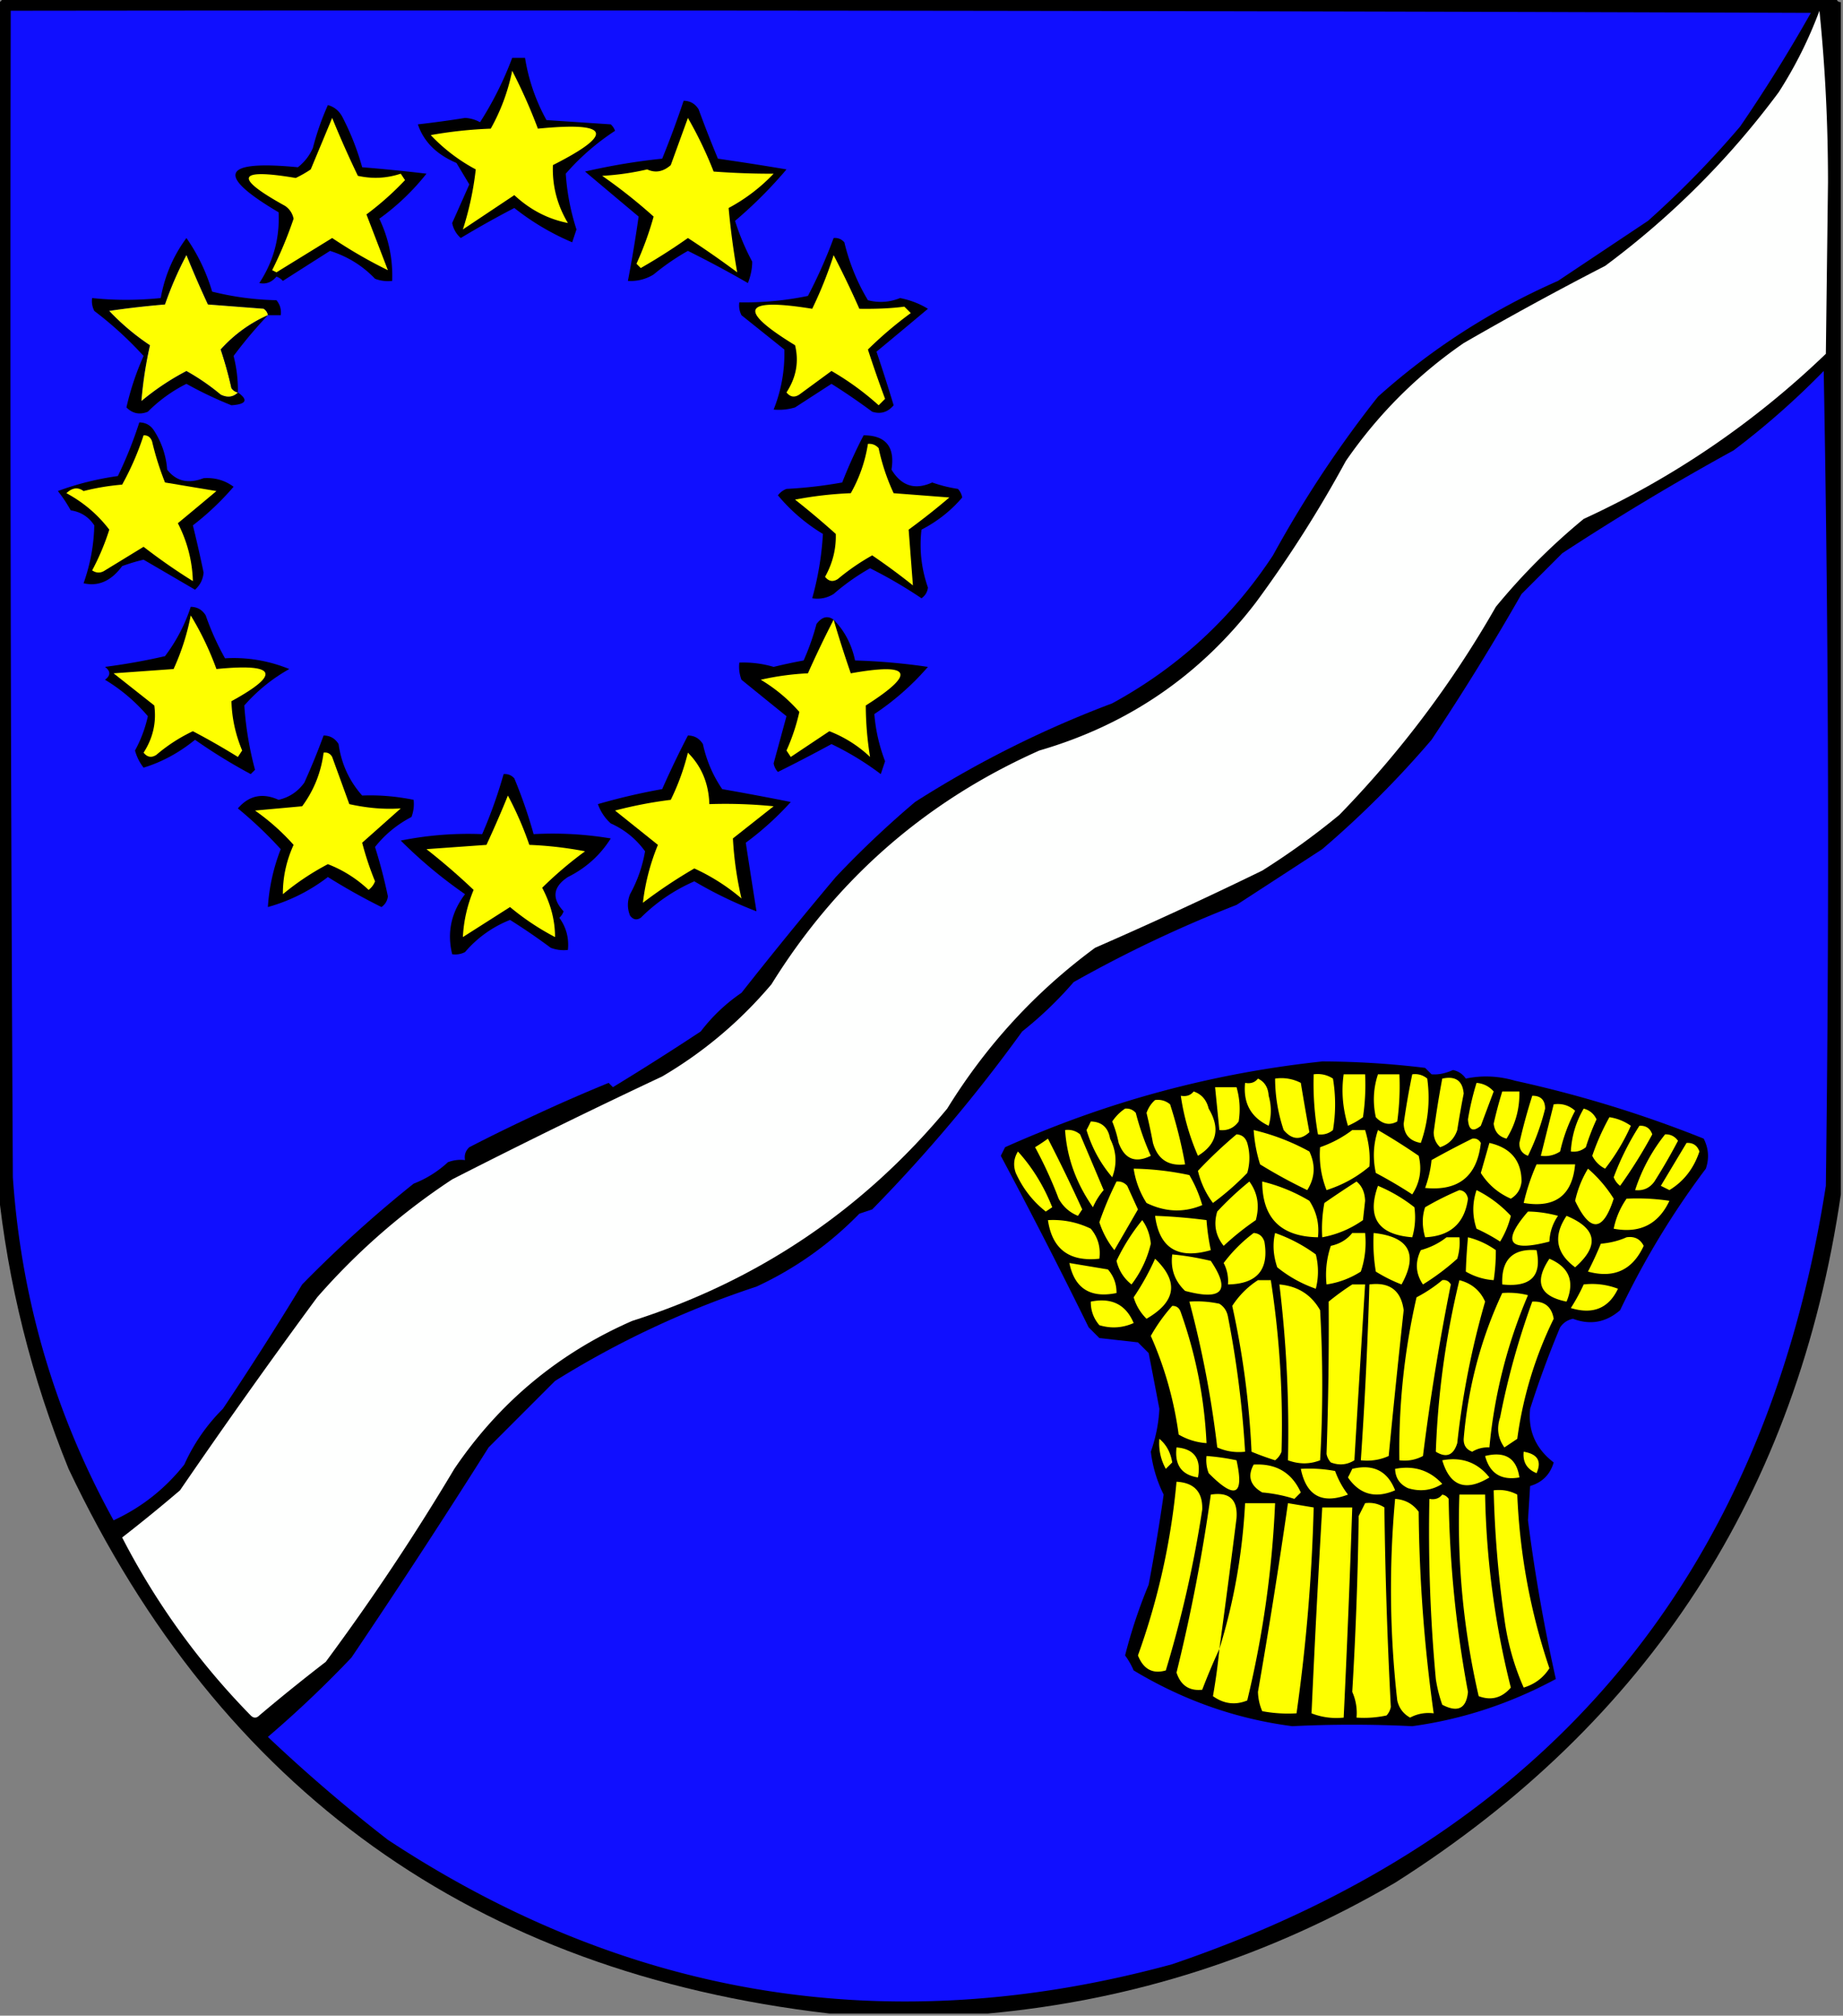 <svg xmlns="http://www.w3.org/2000/svg" width="430" height="470" style="shape-rendering:geometricPrecision;text-rendering:geometricPrecision;image-rendering:optimizeQuality;fill-rule:evenodd;clip-rule:evenodd"><rect width="100%" height="100%" fill="#808080" stroke="none"/><path style="opacity:1" d="M.5-.5h428c0 .667.333 1 1 1v278c-10.153 69.493-44.819 122.993-104 160.5-29.505 17.255-61.172 27.422-95 30.5h-37c-82.741-9.6-141.908-51.933-177.5-127-8.67-21.345-14.17-43.345-16.5-66V.5c.667 0 1-.333 1-1z"/><path style="opacity:1" fill="#100fff" d="M2.5 2.5c140-.167 280 0 420 .5A359.216 359.216 0 0 1 406 29.5a223.785 223.785 0 0 1-21.5 22 27440.09 27440.09 0 0 0-21 14c-15.507 6.814-29.507 15.814-42 27-9.107 11.5-17.274 23.833-24.5 37-9.617 14.616-22.117 26.116-37.5 34.5a247.104 247.104 0 0 0-46 23 228.18 228.18 0 0 0-18.5 17.5 1079.164 1079.164 0 0 0-22 27 40.678 40.678 0 0 0-9.5 9 651.233 651.233 0 0 1-20.5 13l-1-1a409.601 409.601 0 0 0-32.5 15c-.886.825-1.219 1.825-1 3a8.43 8.43 0 0 0-4 .5 25.099 25.099 0 0 1-8 5 287.843 287.843 0 0 0-26 23.5 778.125 778.125 0 0 1-18.5 29 43.442 43.442 0 0 0-9 13c-4.495 5.668-9.995 10.001-16.5 13-13.713-24.838-21.547-51.505-23.5-80-.5-90.666-.667-181.333-.5-272z"/><path style="opacity:1" fill="#fefffe" d="M424.5 2.5c1.333 12.983 1.999 26.316 2 40l-.5 40c-16.683 16.021-35.516 28.854-56.5 38.5a148.97 148.97 0 0 0-20.5 20.5 240.18 240.18 0 0 1-36.5 48.5 172.26 172.26 0 0 1-18 13 1028.307 1028.307 0 0 1-39 18c-13.879 10.217-25.379 22.717-34.5 37.5-19.645 23.634-44.145 40.134-73.5 49.5-17.168 7.503-31.002 19.003-41.5 34.5a538.704 538.704 0 0 1-30 45A438.133 438.133 0 0 0 60.5 400c-.667.667-1.333.667-2 0a171.197 171.197 0 0 1-30-41.5 376.647 376.647 0 0 0 13.5-11 1604.612 1604.612 0 0 1 32-45c9.29-10.629 19.79-19.796 31.5-27.5a1664.225 1664.225 0 0 1 49-24c9.697-5.693 18.197-12.86 25.5-21.5 15.254-24.589 36.088-42.756 62.5-54.5 20.658-6.005 37.491-17.505 50.5-34.5a282.22 282.22 0 0 0 21-33c7.509-10.876 16.675-20.043 27.5-27.5a779.18 779.18 0 0 1 33-18c15.5-11.5 29-25 40.5-40.5a98.39 98.39 0 0 0 9.5-19z"/><path style="opacity:1" d="M119.5 13.5h3a44.325 44.325 0 0 0 5 14.5l15 1c.457.414.791.914 1 1.5-4.338 2.843-8.171 6.176-11.5 10a53.533 53.533 0 0 0 2.5 13l-1 3a58.472 58.472 0 0 1-13.5-8 225.785 225.785 0 0 0-12.5 7 6.202 6.202 0 0 1-2-3.5c1.332-2.982 2.665-5.982 4-9l-3-5c-4.657-1.984-7.657-4.984-9-9a248.41 248.41 0 0 0 11-1.5 7.93 7.93 0 0 1 3.5 1 78.796 78.796 0 0 0 7.5-15z"/><path style="opacity:1" fill="#feff00" d="M119.5 16.5a126.315 126.315 0 0 1 6 13.5c16.82-1.658 17.986 1.175 3.5 8.5-.172 4.813.995 9.313 3.5 13.5-4.663-.917-8.829-3.083-12.5-6.5l-12 8a72.021 72.021 0 0 0 3-14 40.837 40.837 0 0 1-10.5-8 100.201 100.201 0 0 1 14-1.5 46.294 46.294 0 0 0 5-13.5z"/><path style="opacity:1" d="M159.5 23.5c1.517.01 2.684.677 3.5 2a288.304 288.304 0 0 0 4.5 11.5 655.382 655.382 0 0 1 16 2.5 102.04 102.04 0 0 1-12 12 55.47 55.47 0 0 0 4 9.5c.007 1.583-.326 3.25-1 5a253.134 253.134 0 0 0-14-7.5 54.114 54.114 0 0 0-8 5.5 10.098 10.098 0 0 1-6 1.5c.963-5.03 1.796-10.03 2.5-15-4.142-3.47-8.308-6.97-12.5-10.5 6.078-1.398 12.078-2.398 18-3a225.345 225.345 0 0 0 5-13.5zM76.5 24.5c1.574.437 2.741 1.437 3.5 3 1.9 3.703 3.4 7.537 4.5 11.5 5.264.43 10.264.93 15 1.5a54.654 54.654 0 0 1-11 10.5c2.188 4.584 3.188 9.418 3 14.5a8.434 8.434 0 0 1-4-.5c-2.893-3.036-6.393-5.202-10.5-6.5a3364.485 3364.485 0 0 0-11 7 3.646 3.646 0 0 0-1.5-1c-1.12 1.333-2.453 1.833-4 1.5 3.29-4.995 4.79-10.495 4.5-16.5-14.783-8.724-13.283-12.224 4.5-10.5a11.529 11.529 0 0 0 3.5-4.5 63.502 63.502 0 0 1 3.5-10z"/><path style="opacity:1" fill="#feff00" d="M77.5 27.5a237.81 237.81 0 0 0 6 13.5c3.394.752 6.727.585 10-.5l1 1.5a69.31 69.31 0 0 1-9 8l5 13c-4.348-2.116-8.682-4.616-13-7.5l-13 8-1-.5a95.1 95.1 0 0 0 5-12c-.26-1.261-.926-2.261-2-3-12.039-6.642-11.205-8.81 2.5-6.5a26.61 26.61 0 0 0 3.5-2c1.682-4.026 3.349-8.026 5-12zM160.5 27.5a92.456 92.456 0 0 1 6 12.5c4.838.353 9.505.52 14 .5a41.39 41.39 0 0 1-10.5 8 181.151 181.151 0 0 0 2 15 216.46 216.46 0 0 0-11.5-8 136.122 136.122 0 0 1-11 7l-1-1a75.976 75.976 0 0 0 4-11 123.142 123.142 0 0 0-12-9.5 62.045 62.045 0 0 0 10.5-1.5c1.902.886 3.735.553 5.5-1 1.342-3.695 2.675-7.362 4-11z"/><path style="opacity:1" d="M62.5 73.5c-.11-.617-.444-1.117-1-1.5l-13-1a245.028 245.028 0 0 1-5-11.5 82.005 82.005 0 0 0-5 11.5c-4.65.394-8.984.894-13 1.5a54.911 54.911 0 0 0 9.5 8 93.878 93.878 0 0 0-2 13 58.792 58.792 0 0 1 10.5-7 52.13 52.13 0 0 1 8 5.5c1.566.765 2.9.598 4-.5 2.483 1.76 1.983 2.76-1.5 3a89.508 89.508 0 0 1-10.5-5 34.27 34.27 0 0 0-9 6.5c-1.903.774-3.57.44-5-1 .93-4.12 2.262-8.12 4-12A85.378 85.378 0 0 0 22 72.5a4.932 4.932 0 0 1-.5-3c5.187.551 10.52.551 16 0 .934-5.194 2.934-9.86 6-14 2.645 3.792 4.645 7.959 6 12.5a67.438 67.438 0 0 0 15 2c.837 1.011 1.17 2.178 1 3.5h-3zM194.5 55.5c.996-.086 1.829.248 2.5 1 1.158 4.828 2.992 9.328 5.5 13.5 2.547.66 5.047.493 7.5-.5 2.355.459 4.521 1.292 6.5 2.5-4.072 3.42-8.072 6.753-12 10a405.665 405.665 0 0 1 4 12.5c-1.369 1.624-3.036 2.124-5 1.5a150.976 150.976 0 0 0-9.5-6.5l-8.5 5.5c-1.634.493-3.301.66-5 .5a34.957 34.957 0 0 0 2.5-14l-10-8a4.934 4.934 0 0 1-.5-3 72.32 72.32 0 0 0 16-1.5 112.984 112.984 0 0 0 6-13.5z"/><path style="opacity:1" fill="#feff00" d="M62.5 73.5c-4.214 1.875-7.88 4.542-11 8a89.783 89.783 0 0 1 2.5 9c.383.556.883.89 1.5 1-1.1 1.098-2.434 1.265-4 .5a52.13 52.13 0 0 0-8-5.5 58.792 58.792 0 0 0-10.5 7 93.878 93.878 0 0 1 2-13 54.911 54.911 0 0 1-9.5-8c4.016-.606 8.35-1.106 13-1.5a82.005 82.005 0 0 1 5-11.5 245.028 245.028 0 0 0 5 11.5l13 1c.556.383.89.883 1 1.5zM194.5 59.5a218.89 218.89 0 0 1 6 12.5c4.073.062 7.573-.104 10.5-.5l1.5 1.5a90.01 90.01 0 0 0-10 8.5 290.35 290.35 0 0 0 4 11.5l-1.5 1.5a64.745 64.745 0 0 0-11-8l-7.5 5.5c-1.135.75-2.135.583-3-.5 2.27-3.48 2.937-7.147 2-11-13.586-8.301-12.253-11.134 4-8.5a94.01 94.01 0 0 0 5-12.5z"/><path style="opacity:1" d="M62.5 73.5a106.242 106.242 0 0 0-8 9.5 31.902 31.902 0 0 1 1 8.5c-.617-.11-1.117-.444-1.5-1a89.783 89.783 0 0 0-2.5-9c3.12-3.458 6.786-6.125 11-8z"/><path style="opacity:1" fill="#100fff" d="M425.5 86.5a6023.465 6023.465 0 0 1 .5 190c-14.275 91.271-65.108 151.771-152.5 181.5-65.48 17.86-126.48 8.194-183-29a376.576 376.576 0 0 1-28-24A257.9 257.9 0 0 0 82 386.5a1893.433 1893.433 0 0 0 32-49l15.5-15.5c14.741-9.203 30.408-16.536 47-22 9.019-4.181 17.019-9.847 24-17l3-1a362.872 362.872 0 0 0 35-41.5 88.279 88.279 0 0 0 12-11.5 296.594 296.594 0 0 1 38-18c6.7-4.346 13.367-8.679 20-13a230.307 230.307 0 0 0 25.5-25.5 578.078 578.078 0 0 0 21-34l9.5-9.5a595.83 595.83 0 0 1 40-24 185.653 185.653 0 0 0 21-18.5z"/><path style="opacity:1" d="M32.5 98.5c1.517.01 2.684.677 3.5 2a19.247 19.247 0 0 1 3 9c2.083 2.711 4.916 3.378 8.5 2 2.631-.179 4.965.487 7 2a63.714 63.714 0 0 1-9.5 9c.871 3.503 1.705 7.17 2.5 11-.137 1.607-.804 2.941-2 4-4.003-2.339-8.003-4.672-12-7a43.157 43.157 0 0 0-5 1.5c-2.54 3.463-5.54 4.796-9 4 1.567-4.422 2.4-8.922 2.5-13.5-1.319-1.987-3.152-3.154-5.5-3.5a32.367 32.367 0 0 0-3-4.5c4.463-1.651 9.13-2.818 14-3.5a95.67 95.67 0 0 0 5-12.5z"/><path style="opacity:1" fill="#feff00" d="M33.5 101.5c.997-.03 1.664.47 2 1.5a68.05 68.05 0 0 0 3 9.5l12 2c-2.96 2.49-5.96 4.99-9 7.5 2.193 4.273 3.36 8.773 3.5 13.5a137.028 137.028 0 0 1-11.5-8l-9 5.5c-1 .667-2 .667-3 0a55.674 55.674 0 0 0 4-9.5c-2.695-3.524-6.029-6.358-10-8.5 1.354-1.294 2.688-1.46 4-.5a55.582 55.582 0 0 1 9-1.5 65.21 65.21 0 0 0 5-11.5z"/><path style="opacity:1" d="M201.5 101.5c5.177.023 7.344 2.69 6.5 8 2.307 3.826 5.474 4.826 9.5 3a32.444 32.444 0 0 0 6 1.5 3.943 3.943 0 0 1 1 2c-2.616 3.075-5.782 5.575-9.5 7.5-.535 4.595-.035 9.095 1.5 13.5-.13 1.059-.63 1.892-1.5 2.5a107.792 107.792 0 0 0-12-7 51.439 51.439 0 0 0-8.5 6c-1.545.952-3.212 1.285-5 1a70.5 70.5 0 0 0 2.5-15 41.622 41.622 0 0 1-10.5-9 4.457 4.457 0 0 1 2-1.5 102.63 102.63 0 0 0 13-1.5c1.484-3.8 3.15-7.467 5-11z"/><path style="opacity:1" fill="#feff00" d="M202.5 103.5c.996-.086 1.829.248 2.5 1a48.574 48.574 0 0 0 3.5 10.5l13 1a162.214 162.214 0 0 1-9.5 7.5l1 13a153.742 153.742 0 0 0-9.5-7 52.108 52.108 0 0 0-8 5.5c-1.135.749-2.135.583-3-.5 1.77-3.173 2.603-6.506 2.5-10a194.083 194.083 0 0 0-9.5-8 86.578 86.578 0 0 1 13-1.5 33.75 33.75 0 0 0 4-11.5z"/><path style="opacity:1" d="M44.5 141.5c1.517.011 2.684.677 3.5 2a61.972 61.972 0 0 0 4.5 10c5.134-.304 10.134.529 15 2.5a39.772 39.772 0 0 0-10.5 8.5 78.198 78.198 0 0 0 2.5 15l-1 1a129.129 129.129 0 0 1-13-8c-3.71 3.017-7.71 5.184-12 6.5a11.292 11.292 0 0 1-2-4 30.488 30.488 0 0 0 3-8 40.48 40.48 0 0 0-10-8.5c1.333-1 1.333-2 0-3a147.032 147.032 0 0 0 14-2.5c2.666-3.549 4.666-7.382 6-11.5z"/><path style="opacity:1" fill="#feff00" d="M44.5 143.5c2.365 3.866 4.365 8.033 6 12.5 13.979-1.372 15.145 1.128 3.5 7.5.103 3.922.937 7.755 2.5 11.5l-1 1.5a164.836 164.836 0 0 0-10.5-6 38.238 38.238 0 0 0-8.5 5.5c-1.135.749-2.135.583-3-.5 2.193-3.4 3.026-7.066 2.5-11l-9.5-7.5 14-1a54.635 54.635 0 0 0 4-12.5z"/><path style="opacity:1" d="M194.5 144.5c2.53 2.553 4.197 5.719 5 9.5 5.696.17 11.362.67 17 1.5a61.759 61.759 0 0 1-12.5 11c.292 3.729 1.126 7.395 2.5 11l-1 3a67.449 67.449 0 0 0-11.5-7 378.134 378.134 0 0 1-12.5 6.5 3.943 3.943 0 0 1-1-2l3-11c-3.48-2.809-6.98-5.642-10.5-8.5a8.43 8.43 0 0 1-.5-4 24.837 24.837 0 0 1 8 1 130.406 130.406 0 0 1 7-1.5 55.026 55.026 0 0 0 3-8.5c1.275-1.689 2.608-2.022 4-1z"/><path style="opacity:1" fill="#feff00" d="M194.5 144.5a272.92 272.92 0 0 0 4 12.5c14.177-2.526 15.344-.026 3.5 7.5a75.901 75.901 0 0 0 1 12 29.089 29.089 0 0 0-9.5-6l-9 6-1-1.5a46.22 46.22 0 0 0 3-9 37.313 37.313 0 0 0-9-7.5 62.744 62.744 0 0 1 11-1.5 245.94 245.94 0 0 1 6-12.5z"/><path style="opacity:1" d="M75.5 171.5c1.517.011 2.684.677 3.5 2 .64 4.588 2.474 8.588 5.5 12 3.93-.162 7.93.171 12 1a8.435 8.435 0 0 1-.5 4c-3.373 1.758-6.207 4.091-8.5 7a120.01 120.01 0 0 1 3 11.5c-.13 1.059-.63 1.892-1.5 2.5a146.155 146.155 0 0 1-12.5-7 40.959 40.959 0 0 1-14 7 44.885 44.885 0 0 1 3-13.5 95.672 95.672 0 0 0-10-9.5c2.6-3.021 5.766-3.687 9.5-2 2.5-.583 4.5-1.916 6-4a161.763 161.763 0 0 0 4.5-11zM160.5 171.5c1.517.011 2.684.677 3.5 2 .832 3.826 2.332 7.326 4.5 10.5a698.046 698.046 0 0 1 16 3 70.588 70.588 0 0 1-10.5 9.5c.809 5.262 1.642 10.595 2.5 16a96.481 96.481 0 0 1-14.5-7c-4.727 2.069-8.894 4.903-12.5 8.5-.949.617-1.782.451-2.5-.5-.667-1.667-.667-3.333 0-5a31.731 31.731 0 0 0 3.5-10c-2.077-2.874-4.744-5.041-8-6.5a10.94 10.94 0 0 1-3-4.5 145.53 145.53 0 0 1 15-3.5 216.452 216.452 0 0 1 6-12.5z"/><path style="opacity:1" fill="#feff00" d="M75.5 175.5c.876-.131 1.543.202 2 1l4 11c4.212.932 8.212 1.266 12 1a5628.602 5628.602 0 0 1-9 8c.8 3.068 1.8 6.068 3 9a4.451 4.451 0 0 1-1.5 2 28.99 28.99 0 0 0-9.5-6 60.133 60.133 0 0 0-10.5 7c-.023-3.954.81-7.787 2.5-11.5a52.25 52.25 0 0 0-9-8l11-1c2.74-3.713 4.406-7.88 5-12.5zM160.5 175.5c3.186 3.189 4.853 7.189 5 12a112.97 112.97 0 0 1 15 .5l-9.5 7.5a80.42 80.42 0 0 0 2 14 47.499 47.499 0 0 0-11-7 116.709 116.709 0 0 0-12 8c.532-4.608 1.699-9.108 3.5-13.5l-10-8a98.203 98.203 0 0 1 13-2.5 54.38 54.38 0 0 0 4-11z"/><path style="opacity:1" d="M117.5 180.5c.996-.086 1.829.248 2.5 1a112.321 112.321 0 0 1 4.5 13 81.883 81.883 0 0 1 18 1c-2.455 3.907-5.788 6.907-10 9-3.488 2.298-3.822 4.965-1 8a3.647 3.647 0 0 1-1 1.5c1.613 2.228 2.28 4.728 2 7.5a8.43 8.43 0 0 1-4-.5 146.526 146.526 0 0 0-9.5-6.5 26.649 26.649 0 0 0-10.5 7.5 4.934 4.934 0 0 1-3 .5c-1.234-5.073-.234-9.74 3-14a108.788 108.788 0 0 1-15-12.5 79.973 79.973 0 0 1 19-1.5 110.508 110.508 0 0 0 5-14z"/><path style="opacity:1" fill="#feff00" d="M118.5 185.5a79.077 79.077 0 0 1 5 11.5c4.371.172 8.704.672 13 1.5a90.021 90.021 0 0 0-10 8.5c2.001 3.79 3.001 7.623 3 11.5a58.808 58.808 0 0 1-10.5-7l-11 7c.179-3.733 1.012-7.4 2.5-11a155.407 155.407 0 0 0-11-9.5l14-1a253.334 253.334 0 0 0 5-11.5z"/><path style="opacity:1" d="M308.5 247.5c8.084.026 16.084.526 24 1.5l1.5 1.5c1.545.134 3.212-.2 5-1 1.261.259 2.261.926 3 2 3.777-.799 7.61-.632 11.5.5 15.143 3.318 29.81 7.818 44 13.5 1.147 2.265 1.314 4.598.5 7-7.732 10.27-14.398 21.27-20 33-3.294 2.859-6.96 3.526-11 2-1.261.259-2.261.926-3 2a226.996 226.996 0 0 0-7 19c-.521 5.13 1.312 9.297 5.5 12.5-.829 2.823-2.662 4.657-5.5 5.5l-.5 8a402.185 402.185 0 0 0 6.5 37c-10.671 5.746-21.837 9.413-33.5 11-9.427-.46-18.76-.46-28 0-13.092-1.7-25.425-6.033-37-13a18.08 18.08 0 0 0-2-3.5 119.761 119.761 0 0 1 5.5-16.5 467.034 467.034 0 0 0 3.5-21c-1.553-3.122-2.553-6.455-3-10a34.968 34.968 0 0 0 2-10c-.819-4.316-1.652-8.65-2.5-13l-2.5-2.5-9-1-2.5-2.5a1319.2 1319.2 0 0 0-20.5-40l1-2c23.617-10.589 48.283-17.256 74-20z"/><path style="opacity:1" fill="#feff00" d="M306.5 250.5c1.644-.214 3.144.12 4.5 1 .667 4 .667 8 0 12-1.011.837-2.178 1.17-3.5 1a68.206 68.206 0 0 1-1-14zM313.5 250.5h5a50.464 50.464 0 0 1-.5 10 18.08 18.08 0 0 1-3.5 2c-1.235-4.078-1.569-8.078-1-12zM321.5 250.5h5a60.931 60.931 0 0 1-.5 11c-1.779.979-3.445.646-5-1-.747-3.424-.58-6.757.5-10zM329.5 250.5c1.322-.17 2.489.163 3.5 1 .709 5.116.209 10.116-1.5 15-2.586-.446-3.92-1.946-4-4.5.548-3.9 1.215-7.734 2-11.5zM293.5 251.5c1.545.73 2.378 2.063 2.5 4a12.494 12.494 0 0 1 0 7c-4.151-1.963-5.985-5.297-5.5-10 1.291.237 2.291-.096 3-1zM297.5 251.5a9.86 9.86 0 0 1 6 1c.635 3.867 1.301 7.7 2 11.5-2.093 1.927-4.093 1.76-6-.5a37.776 37.776 0 0 1-2-12zM336.5 251.5c3.09-.67 4.757.497 5 3.5a226.481 226.481 0 0 0-1.5 8.5c-.667 2-2 3.333-4 4-.991-.93-1.491-2.096-1.5-3.5.56-4.231 1.227-8.398 2-12.5zM344.5 252.5c1.59.128 2.923.795 4 2-1.001 2.672-2.001 5.339-3 8-1.83 1.527-2.83 1.027-3-1.5a63.986 63.986 0 0 1 2-8.5zM283.5 253.5h5c.763 2.641.93 5.308.5 8-1.11 1.537-2.61 2.203-4.5 2l-1-10zM278.5 254.5c1.835.622 3.002 1.956 3.5 4 2.761 4.627 1.927 8.294-2.5 11a53.803 53.803 0 0 1-4-14c1.291.237 2.291-.096 3-1zM350.5 254.5h4c.084 4.003-.916 7.669-3 11-1.791-.462-2.791-1.629-3-3.5a96.953 96.953 0 0 1 2-7.5zM357.5 255.5c1.984-.016 2.984.984 3 3a54.199 54.199 0 0 1-4 11c-1.381-.5-2.047-1.5-2-3a132.625 132.625 0 0 1 3-11zM269.5 256.5c1.322-.17 2.489.163 3.5 1a107.476 107.476 0 0 1 3.5 14c-3.92.457-6.42-1.209-7.5-5a130.406 130.406 0 0 0-1.5-7c.442-1.239 1.109-2.239 2-3zM362.5 257.5c1.929-.269 3.595.231 5 1.5a38.409 38.409 0 0 0-3.5 9.5c-1.356.88-2.856 1.214-4.5 1l3-12zM262.5 258.5c.996-.086 1.829.248 2.5 1a62.195 62.195 0 0 0 3.5 10c-3.596 1.779-6.096.779-7.5-3a28.043 28.043 0 0 0-1.5-5c.84-1.235 1.84-2.235 3-3zM369.5 258.5c1.37.356 2.37 1.19 3 2.5a54.237 54.237 0 0 0-2.5 6.5c-1.011.837-2.178 1.17-3.5 1 .198-3.592 1.198-6.926 3-10zM375.5 260.5c1.812.271 3.478.938 5 2a47.79 47.79 0 0 1-6 10 6.547 6.547 0 0 1-3-3 54.713 54.713 0 0 1 4-9zM254.5 261.5c2.55.061 4.05 1.394 4.5 4 1.498 2.965 1.665 5.965.5 9-2.742-3.192-4.742-6.858-6-11 .363-.683.696-1.35 1-2zM382.5 262.5c1.495-.085 2.495.581 3 2a110.979 110.979 0 0 1-7.5 12 4.457 4.457 0 0 1-1.5-2 63.343 63.343 0 0 1 6-12zM248.5 263.5c1.322-.17 2.489.163 3.5 1 1.857 4.374 3.69 8.707 5.5 13a15.645 15.645 0 0 0-2.5 4c-3.916-5.595-6.082-11.595-6.5-18zM292.5 263.5a51.37 51.37 0 0 1 13 5c1.475 3.147 1.308 6.147-.5 9a117.893 117.893 0 0 1-11-6 34.033 34.033 0 0 1-1.5-8zM315.5 263.5h3c.892 2.924 1.225 5.758 1 8.5-2.942 2.486-6.276 4.319-10 5.5-1.266-3.259-1.766-6.593-1.5-10 2.769-.966 5.269-2.299 7.5-4zM321.5 263.5a145.01 145.01 0 0 1 9.5 6c.797 3.221.297 6.221-1.5 9a107.8 107.8 0 0 0-8.5-5c-.747-3.424-.58-6.757.5-10zM288.5 264.5c1.25.077 2.083.744 2.5 2a12.494 12.494 0 0 1 0 7 62.744 62.744 0 0 1-8 7 20.072 20.072 0 0 1-3.5-7.5 106.308 106.308 0 0 1 9-8.5zM388.5 264.5c1.256-.039 2.256.461 3 1.5a133.668 133.668 0 0 1-5.5 9.5c-1.11 1.537-2.61 2.203-4.5 2a40.983 40.983 0 0 1 7-13zM244.5 265.5a379.459 379.459 0 0 1 8 16.5l-1 1.5c-1.972-.805-3.472-2.139-4.5-4a98.031 98.031 0 0 0-5.5-12 44.093 44.093 0 0 0 3-2zM343.5 265.5c.876-.131 1.543.202 2 1-.859 7.766-5.192 11.266-13 10.5a26.67 26.67 0 0 0 1.5-6.5 216.4 216.4 0 0 1 9.5-5zM347.5 266.5c4.983 1.133 7.483 4.133 7.5 9-.196 1.786-1.029 3.119-2.5 4-2.973-1.31-5.307-3.31-7-6 .673-2.351 1.34-4.684 2-7zM393.5 266.5c1.495-.085 2.495.581 3 2-1.314 3.96-3.648 6.96-7 9l-2-1c2.011-3.361 4.011-6.694 6-10zM237.5 268.5c3.368 3.702 6.035 8.036 8 13l-1.5 1c-3.021-2.368-5.355-5.368-7-9-.64-1.765-.473-3.432.5-5zM358.5 271.5h9c-.659 7.246-4.659 10.246-12 9a50.043 50.043 0 0 1 3-9zM264.5 272.5c4.377.077 8.71.577 13 1.5a29.86 29.86 0 0 1 3 7c-4.295 1.802-8.629 1.636-13-.5a20.387 20.387 0 0 1-3-8zM370.5 272.5a30.61 30.61 0 0 1 6 7c-2.495 7.764-5.495 7.93-9 .5a24.558 24.558 0 0 1 3-7.5zM260.5 275.5c.996-.086 1.829.248 2.5 1 .837 1.851 1.671 3.684 2.5 5.5l-5.5 9.5a20.442 20.442 0 0 1-3.5-6.5 77.998 77.998 0 0 1 4-9.5zM291.5 275.5c1.927 2.637 2.427 5.637 1.5 9a64.603 64.603 0 0 0-7.5 6c-1.895-2.367-2.395-5.034-1.5-8a72.667 72.667 0 0 1 7.5-7zM294.5 275.5a39.238 39.238 0 0 1 11 4.5c1.679 2.565 2.346 5.398 2 8.5-8.673-.144-13.006-4.478-13-13zM316.5 275.5c1.265 1.014 1.931 2.514 2 4.5l-.5 4.5c-2.896 2.033-6.063 3.366-9.5 4a32.462 32.462 0 0 1 .5-8 228.658 228.658 0 0 1 7.5-5zM321.5 276.5a36.427 36.427 0 0 1 8.5 5 16.597 16.597 0 0 1-.5 7c-7.97-.618-10.637-4.618-8-12zM340.5 277.5c1.086.12 1.753.787 2 2-.772 5.727-4.105 8.727-10 9-.725-2.558-.725-4.892 0-7a69.639 69.639 0 0 1 8-4zM344.5 277.5a27.68 27.68 0 0 1 8 6 20.992 20.992 0 0 1-2.5 6 43.725 43.725 0 0 0-5.5-3c-1.009-2.973-1.009-5.973 0-9zM379.5 279.5c3.35-.165 6.683.002 10 .5-2.575 5.48-6.909 7.647-13 6.5a18.654 18.654 0 0 1 3-7zM356.5 282.5c2.21.014 4.544.347 7 1-1.247 1.823-1.914 3.823-2 6-9.531 2.497-11.198.164-5-7zM269.5 283.5c4.019.146 8.019.479 12 1a51.569 51.569 0 0 0 1 7c-7.681 2.211-12.014-.456-13-8zM365.5 283.5c7.075 2.943 7.742 6.943 2 12-4.493-3.316-5.16-7.316-2-12zM244.5 284.5c3.513-.193 6.846.474 10 2 1.671 2.01 2.338 4.343 2 7-7.015.758-11.015-2.242-12-9zM266.5 284.5c1.133 1.555 1.799 3.389 2 5.5a24.979 24.979 0 0 1-4.5 9.5c-1.797-1.427-2.964-3.26-3.5-5.5a46.483 46.483 0 0 1 6-9.5zM292.5 287.5c1.25.077 2.083.744 2.5 2 1.134 6.548-1.699 9.881-8.5 10a9.108 9.108 0 0 0-1-5 34.807 34.807 0 0 1 7-7zM297.5 287.5a36.213 36.213 0 0 1 9.5 5 16.242 16.242 0 0 1 0 8 29.83 29.83 0 0 1-9-5c-.942-2.771-1.108-5.438-.5-8zM315.5 287.5h3a21.127 21.127 0 0 1-1 9c-2.479 1.576-5.146 2.576-8 3a21.127 21.127 0 0 1 1-9c2.098-.457 3.764-1.457 5-3zM320.5 287.5c8.275.888 10.442 4.888 6.5 12a35.61 35.61 0 0 1-6-3 40.914 40.914 0 0 1-.5-9zM337.5 288.5h3a12.93 12.93 0 0 1-.5 5 55.337 55.337 0 0 1-8 6c-1.713-2.515-1.88-5.182-.5-8 2.28-.636 4.28-1.636 6-3zM342.5 288.5a19.209 19.209 0 0 1 6.5 3 45.296 45.296 0 0 1-.5 7 14.828 14.828 0 0 1-6.5-2c.083-2.619.25-5.286.5-8zM379.5 288.5c1.846-.278 3.18.389 4 2-2.609 5.651-6.943 7.651-13 6a83.63 83.63 0 0 0 3-6.5c2.208-.191 4.208-.691 6-1.5zM358.5 291.5c1.3 6.039-1.367 8.706-8 8-.25-5.75 2.416-8.417 8-8zM273.5 292.5c2.734.236 5.734.736 9 1.5 4.698 6.998 2.698 9.332-6 7-2.43-2.305-3.43-5.138-3-8.5zM269.5 293.5c5.58 5.331 4.913 9.998-2 14-1.435-1.429-2.435-3.095-3-5a58.862 58.862 0 0 0 5-9zM361.5 293.5c4.622 1.971 5.955 5.305 4 10-6.286-1.246-7.619-4.58-4-10zM249.5 294.5l9 1.5c1.361 1.584 2.028 3.418 2 5.5-6.119 1.252-9.786-1.081-11-7zM293.5 298.5h3a220.211 220.211 0 0 1 2.5 40 4.457 4.457 0 0 1-1.5 2 66.678 66.678 0 0 1-5.5-2 199.29 199.29 0 0 0-4.5-34c1.603-2.454 3.603-4.454 6-6zM336.5 298.5c.876-.131 1.543.202 2 1a550.348 550.348 0 0 0-6.5 40c-1.699.906-3.533 1.239-5.5 1a159.097 159.097 0 0 1 4-38c2.211-1.16 4.211-2.493 6-4zM340.5 298.5c2.841.741 4.841 2.408 6 5a192.587 192.587 0 0 0-6.5 33c-.879 2.846-2.546 3.513-5 2a199.199 199.199 0 0 1 5.5-40zM298.5 299.5c4.285.384 7.452 2.384 9.5 6a306.347 306.347 0 0 1 0 35c-2.432.95-4.932.95-7.5 0a284.844 284.844 0 0 0-2-41zM315.5 299.5h3c-.85 13.658-1.684 27.325-2.5 41-1.726 1.076-3.559 1.243-5.5.5a3.943 3.943 0 0 1-1-2c.416-11.801.583-23.634.5-35.5a59.93 59.93 0 0 1 5.5-4zM319.5 299.5c4.717-.607 7.383 1.393 8 6a2933.711 2933.711 0 0 0-3.5 34c-2.041.923-4.208 1.256-6.5 1a1031.908 1031.908 0 0 0 2-41zM369.5 299.5c2.747-.313 5.414.02 8 1-2.18 4.568-5.847 6.068-11 4.5a44.433 44.433 0 0 0 3-5.5zM350.5 301.5a18.453 18.453 0 0 1 6 .5 118.376 118.376 0 0 0-9 35.5 6.846 6.846 0 0 0-4 1c-1.381-.5-2.047-1.5-2-3 1.009-12 4.009-23.334 9-34zM254.5 303.5c4.855-.983 8.188.683 10 5-2.606 1.152-5.273 1.318-8 .5-1.361-1.584-2.028-3.418-2-5.5zM277.5 303.5c2.357-.163 4.69.003 7 .5 1.078.674 1.745 1.674 2 3a237.827 237.827 0 0 1 4 31.5c-2.292.256-4.459-.077-6.5-1a240.336 240.336 0 0 0-6.5-34zM357.5 303.5c2.852-.148 4.519 1.186 5 4a90.807 90.807 0 0 0-8.5 28l-3 2c-1.518-2.114-1.851-4.447-1-7a177.974 177.974 0 0 1 7.5-27zM273.5 304.5c.997-.03 1.664.47 2 1.5 3.51 9.874 5.51 20.04 6 30.5a14.828 14.828 0 0 1-6.5-2 84.593 84.593 0 0 0-6.5-23 39.71 39.71 0 0 1 5-7zM270.5 335.5c1.62 1.341 2.62 3.174 3 5.5l-1.5 1.5c-1.202-2.177-1.702-4.511-1.5-7zM274.5 337.5c4.148.334 5.815 2.667 5 7-3.816-.59-5.483-2.923-5-7zM355.5 338.5c3.252.546 4.252 2.212 3 5-2.256-.921-3.256-2.588-3-5zM281.5 339.5c2.361.174 4.694.507 7 1 1.83 8.241-.336 9.241-6.5 3a8.43 8.43 0 0 1-.5-4zM346.5 339.5c4.675-1.161 7.341.506 8 5-4.246.739-6.913-.927-8-5zM336.5 340.5c4.56-.842 8.227.491 11 4-5.543 3.374-9.21 2.04-11-4zM292.5 341.5c5.228-.298 8.895 1.869 11 6.5l-1.5 1.5a34.041 34.041 0 0 0-7.5-1.5c-2.821-1.621-3.487-3.788-2-6.5zM303.5 342.5a32.462 32.462 0 0 1 8 .5 20.48 20.48 0 0 0 3 5.5c-6.048 2.276-9.714.276-11-6zM315.5 342.5c4.893-1.186 8.227.481 10 5-4.6 1.979-8.267.979-11-3 .363-.683.696-1.35 1-2zM325.5 342.5c4.411-.84 8.077.327 11 3.5-2.455 1.54-5.121 1.874-8 1-1.939-.908-2.939-2.408-3-4.5zM274.5 345.5c4.133.227 6.133 2.394 6 6.5a269.654 269.654 0 0 1-8.5 37.5c-3.065.881-5.232-.285-6.5-3.5a163.172 163.172 0 0 0 9-40.5zM348.5 347.5c1.967-.239 3.801.094 5.5 1 .582 13.908 3.082 27.408 7.5 40.5-1.424 2.218-3.424 3.718-6 4.5-2.239-5.061-3.739-10.394-4.5-16a253.149 253.149 0 0 1-2.5-30zM284.5 384.5a149.059 149.059 0 0 0-4 9.5c-3.019.33-5.019-1.003-6-4a407.704 407.704 0 0 0 8-41.5c4.321-.676 6.321 1.158 6 5.5a2906.291 2906.291 0 0 1-4 30.5zM336.5 348.5c.617.111 1.117.444 1.5 1a265.04 265.04 0 0 0 4.5 45c-.376 3.896-2.376 4.896-6 3a32.444 32.444 0 0 1-1.5-6 372.152 372.152 0 0 1-1.5-42c1.291.237 2.291-.096 3-1zM340.5 348.5h6a198.433 198.433 0 0 0 6 45c-2.086 2.42-4.586 3.087-7.5 2a180.57 180.57 0 0 1-4.5-47zM325.5 349.5c2.321.158 4.154 1.158 5.5 3a360.295 360.295 0 0 0 3.5 47c-1.967-.239-3.801.094-5.5 1-1.585-.876-2.585-2.209-3-4a230.366 230.366 0 0 1-.5-47zM284.5 384.5c3.389-10.958 5.389-22.291 6-34h7a239.359 239.359 0 0 1-6.5 46c-2.776 1.148-5.443.814-8-1a141.42 141.42 0 0 0 1.5-11zM300.5 350.5l6 1a416.74 416.74 0 0 1-4 48 32.462 32.462 0 0 1-8-.5c-.616-1.4-.949-2.9-1-4.5a1504.825 1504.825 0 0 0 7-44zM318.5 350.5c1.644-.214 3.144.12 4.5 1 .189 15.532.689 31.032 1.5 46.5a3.943 3.943 0 0 1-1 2c-2.31.497-4.643.663-7 .5a11.988 11.988 0 0 0-1-6 883.897 883.897 0 0 0 1.5-41l1.5-3zM308.5 351.5h7a3301.555 3301.555 0 0 1-2 49c-2.619.268-5.119-.065-7.5-1a3446.419 3446.419 0 0 1 2.5-48z"/></svg>